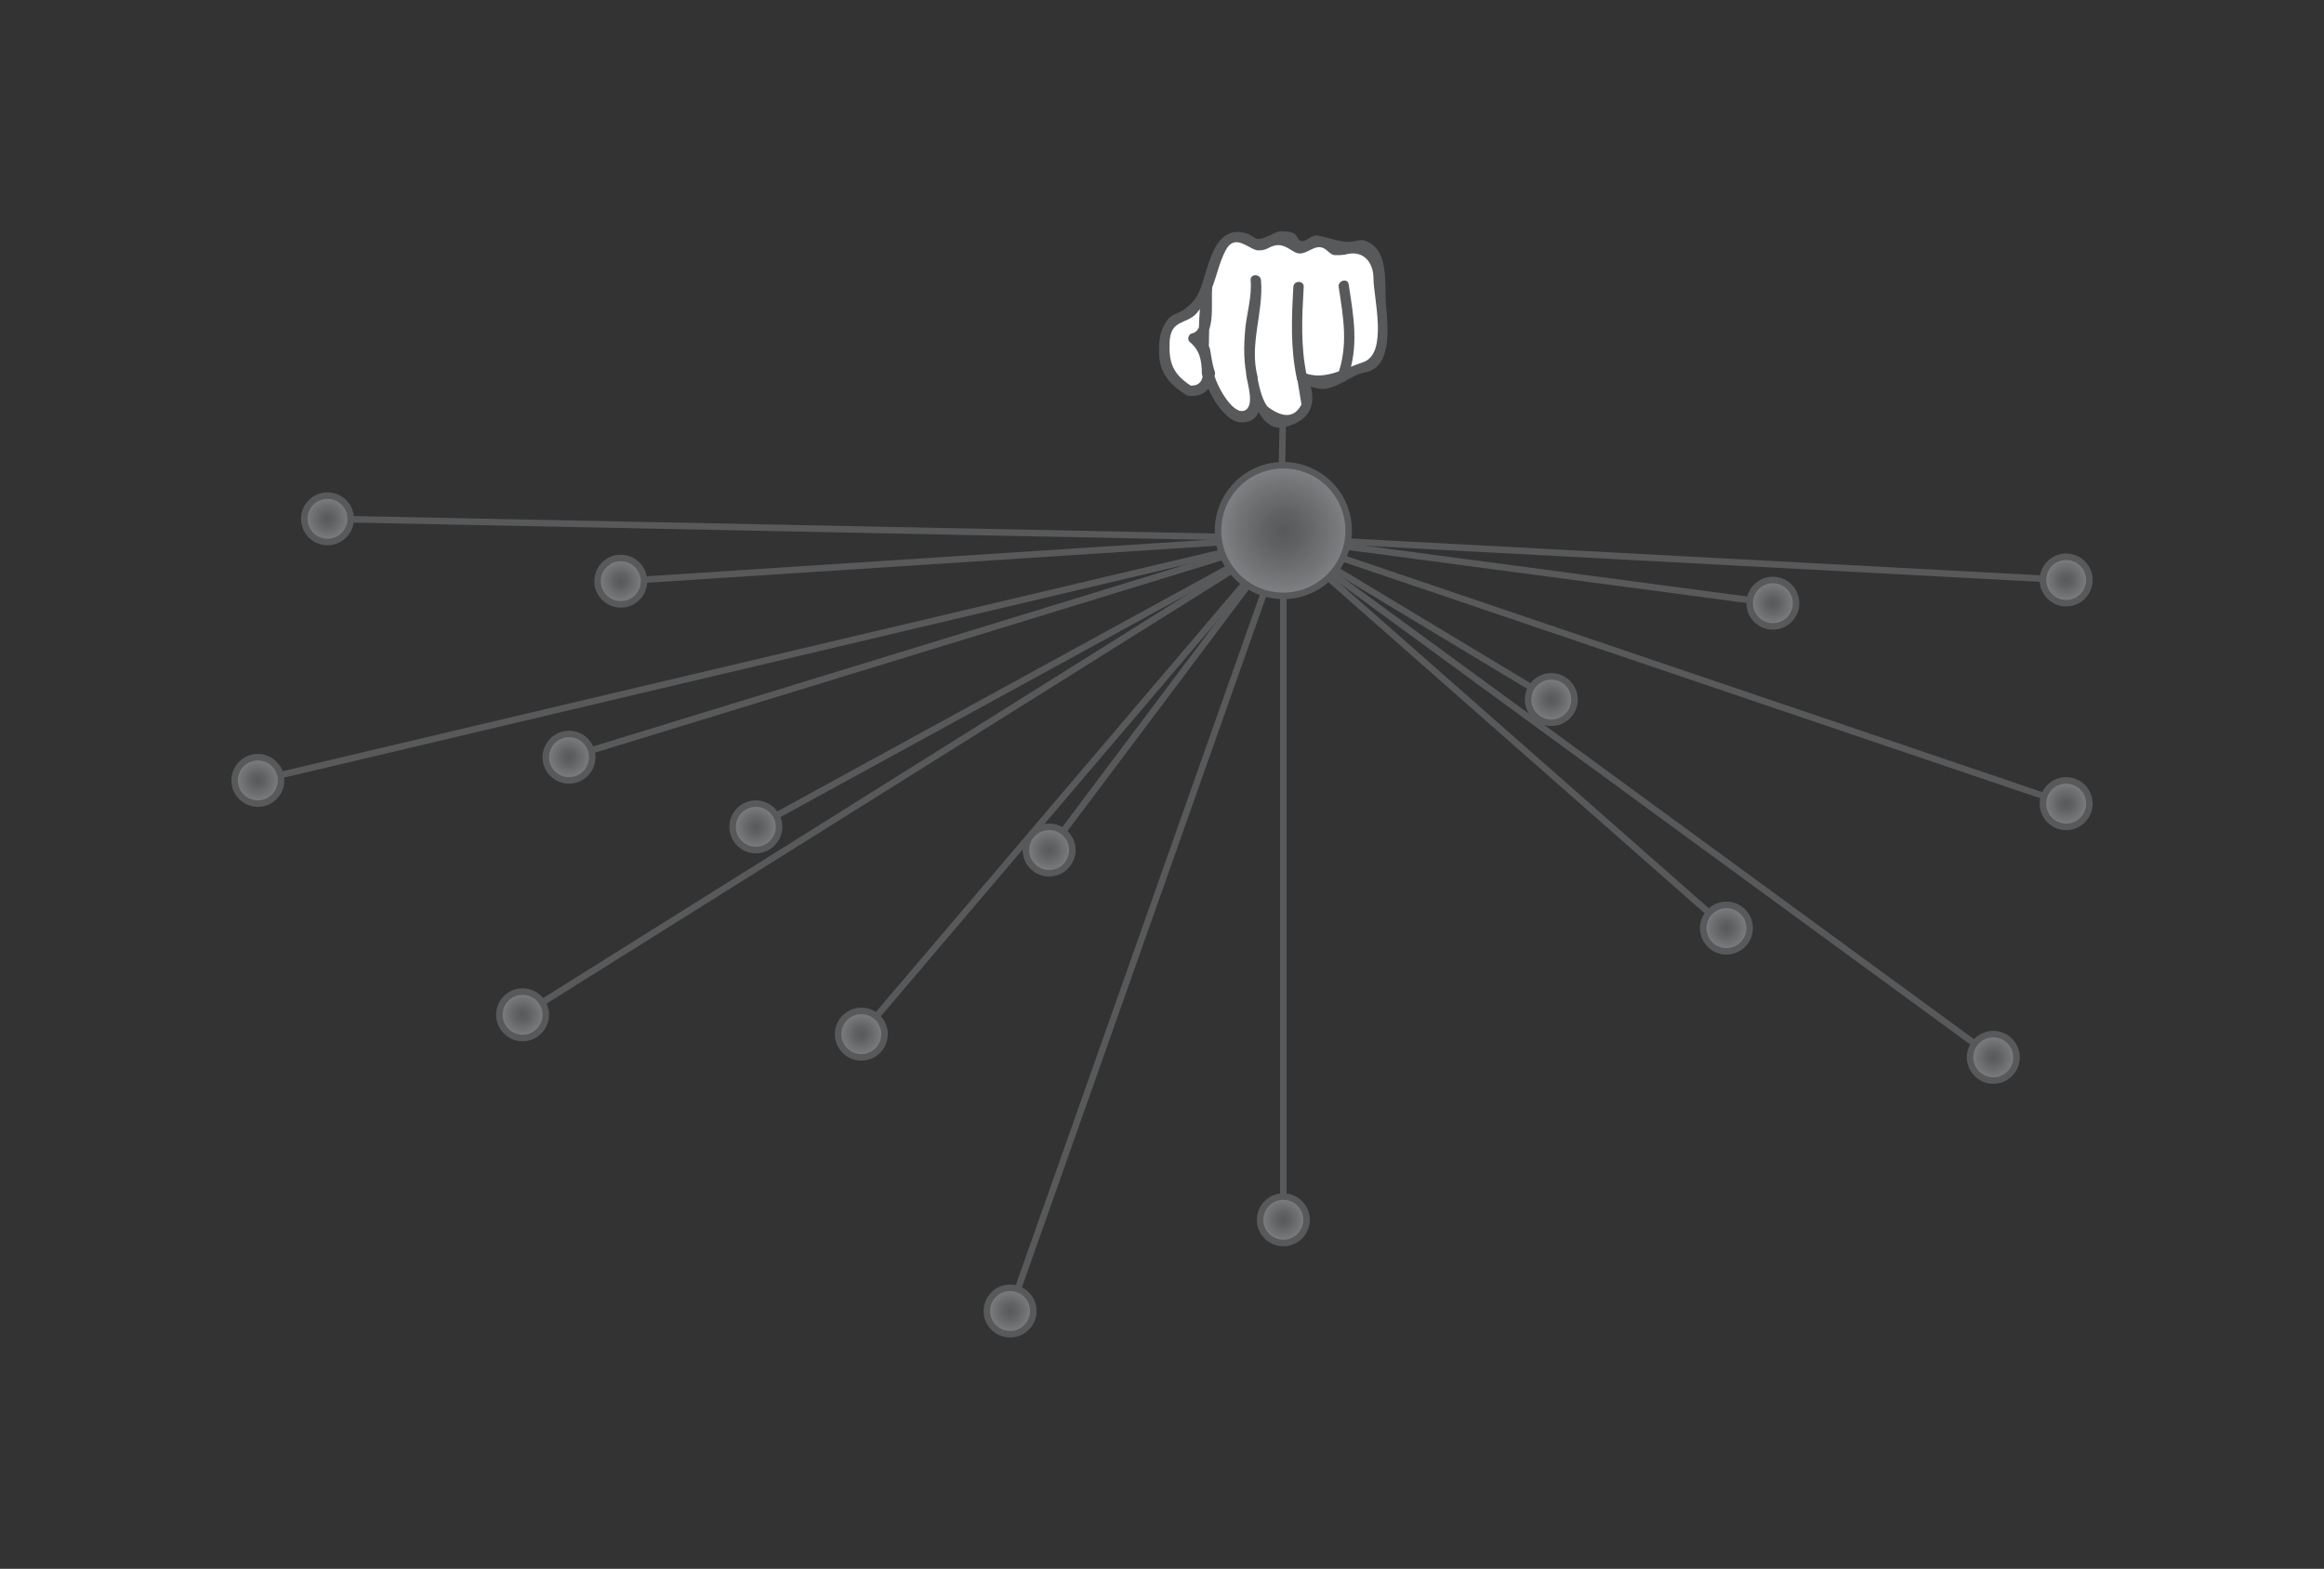 <?xml version="1.0" encoding="UTF-8" standalone="no"?>
<!-- Created with Inkscape (http://www.inkscape.org/) -->

<svg
   xmlns:dc="http://purl.org/dc/elements/1.1/"
   xmlns:cc="http://creativecommons.org/ns#"
   xmlns:rdf="http://www.w3.org/1999/02/22-rdf-syntax-ns#"
   xmlns:svg="http://www.w3.org/2000/svg"
   xmlns="http://www.w3.org/2000/svg"
   xmlns:sodipodi="http://sodipodi.sourceforge.net/DTD/sodipodi-0.dtd"
   xmlns:inkscape="http://www.inkscape.org/namespaces/inkscape"
   width="100.451mm"
   height="67.817mm"
   viewBox="0 0 355.927 240.295"
   id="svg6605"
   version="1.1"
   inkscape:version="0.91 r13725"
   sodipodi:docname="centralized-system.svg"
   inkscape:export-filename="/home/vveitas/repos/DistributedITGovernance/pictures/centralized-system.png"
   inkscape:export-xdpi="224.72333"
   inkscape:export-ydpi="224.72333">
  <rect x="0" y="0" width="355.927" height="240.295" fill="#333333" stroke="none"/>
  <defs
     id="defs6607">
    <radialGradient
       id="SVGID_153_"
       cx="77.636"
       cy="62.092"
       r="3.555"
       gradientUnits="userSpaceOnUse">
      <stop
         offset="0"
         style="stop-color:#58595B"
         id="stop4220" />
      <stop
         offset="0.279"
         style="stop-color:#606163"
         id="stop4222" />
      <stop
         offset="0.736"
         style="stop-color:#737577"
         id="stop4224" />
      <stop
         offset="1"
         style="stop-color:#808285"
         id="stop4226" />
    </radialGradient>
    <radialGradient
       id="SVGID_154_"
       cx="32.717"
       cy="52.537"
       r="3.556"
       gradientUnits="userSpaceOnUse">
      <stop
         offset="0"
         style="stop-color:#58595B"
         id="stop4231" />
      <stop
         offset="0.279"
         style="stop-color:#606163"
         id="stop4233" />
      <stop
         offset="0.736"
         style="stop-color:#737577"
         id="stop4235" />
      <stop
         offset="1"
         style="stop-color:#808285"
         id="stop4237" />
    </radialGradient>
    <radialGradient
       id="SVGID_155_"
       cx="69.706"
       cy="89.051"
       r="3.555"
       gradientUnits="userSpaceOnUse">
      <stop
         offset="0"
         style="stop-color:#58595B"
         id="stop4242" />
      <stop
         offset="0.279"
         style="stop-color:#606163"
         id="stop4244" />
      <stop
         offset="0.736"
         style="stop-color:#737577"
         id="stop4246" />
      <stop
         offset="1"
         style="stop-color:#808285"
         id="stop4248" />
    </radialGradient>
    <radialGradient
       id="SVGID_156_"
       cx="62.596"
       cy="128.506"
       r="3.556"
       gradientUnits="userSpaceOnUse">
      <stop
         offset="0"
         style="stop-color:#58595B"
         id="stop4253" />
      <stop
         offset="0.279"
         style="stop-color:#606163"
         id="stop4255" />
      <stop
         offset="0.736"
         style="stop-color:#737577"
         id="stop4257" />
      <stop
         offset="1"
         style="stop-color:#808285"
         id="stop4259" />
    </radialGradient>
    <radialGradient
       id="SVGID_157_"
       cx="143.238"
       cy="103.272"
       r="3.556"
       gradientUnits="userSpaceOnUse">
      <stop
         offset="0"
         style="stop-color:#58595B"
         id="stop4264" />
      <stop
         offset="0.279"
         style="stop-color:#606163"
         id="stop4266" />
      <stop
         offset="0.736"
         style="stop-color:#737577"
         id="stop4268" />
      <stop
         offset="1"
         style="stop-color:#808285"
         id="stop4270" />
    </radialGradient>
    <radialGradient
       id="SVGID_158_"
       cx="98.319"
       cy="99.718"
       r="3.555"
       gradientUnits="userSpaceOnUse">
      <stop
         offset="0"
         style="stop-color:#58595B"
         id="stop4275" />
      <stop
         offset="0.279"
         style="stop-color:#606163"
         id="stop4277" />
      <stop
         offset="0.736"
         style="stop-color:#737577"
         id="stop4279" />
      <stop
         offset="1"
         style="stop-color:#808285"
         id="stop4281" />
    </radialGradient>
    <radialGradient
       id="SVGID_159_"
       cx="179.106"
       cy="159.908"
       r="3.556"
       gradientUnits="userSpaceOnUse">
      <stop
         offset="0"
         style="stop-color:#58595B"
         id="stop4286" />
      <stop
         offset="0.279"
         style="stop-color:#606163"
         id="stop4288" />
      <stop
         offset="0.736"
         style="stop-color:#737577"
         id="stop4290" />
      <stop
         offset="1"
         style="stop-color:#808285"
         id="stop4292" />
    </radialGradient>
    <radialGradient
       id="SVGID_160_"
       cx="114.476"
       cy="131.47"
       r="3.556"
       gradientUnits="userSpaceOnUse">
      <stop
         offset="0"
         style="stop-color:#58595B"
         id="stop4297" />
      <stop
         offset="0.279"
         style="stop-color:#606163"
         id="stop4299" />
      <stop
         offset="0.736"
         style="stop-color:#737577"
         id="stop4301" />
      <stop
         offset="1"
         style="stop-color:#808285"
         id="stop4303" />
    </radialGradient>
    <radialGradient
       id="SVGID_161_"
       cx="299"
       cy="61.908"
       r="3.555"
       gradientUnits="userSpaceOnUse">
      <stop
         offset="0"
         style="stop-color:#58595B"
         id="stop4308" />
      <stop
         offset="0.279"
         style="stop-color:#606163"
         id="stop4310" />
      <stop
         offset="0.736"
         style="stop-color:#737577"
         id="stop4312" />
      <stop
         offset="1"
         style="stop-color:#808285"
         id="stop4314" />
    </radialGradient>
    <radialGradient
       id="SVGID_162_"
       cx="254.082"
       cy="65.463"
       r="3.556"
       gradientUnits="userSpaceOnUse">
      <stop
         offset="0"
         style="stop-color:#58595B"
         id="stop4319" />
      <stop
         offset="0.279"
         style="stop-color:#606163"
         id="stop4321" />
      <stop
         offset="0.736"
         style="stop-color:#737577"
         id="stop4323" />
      <stop
         offset="1"
         style="stop-color:#808285"
         id="stop4325" />
    </radialGradient>
    <radialGradient
       id="SVGID_163_"
       cx="246.971"
       cy="115.231"
       r="3.556"
       gradientUnits="userSpaceOnUse">
      <stop
         offset="0"
         style="stop-color:#58595B"
         id="stop4330" />
      <stop
         offset="0.279"
         style="stop-color:#606163"
         id="stop4332" />
      <stop
         offset="0.736"
         style="stop-color:#737577"
         id="stop4334" />
      <stop
         offset="1"
         style="stop-color:#808285"
         id="stop4336" />
    </radialGradient>
    <radialGradient
       id="SVGID_164_"
       cx="220.149"
       cy="80.221"
       r="3.555"
       gradientUnits="userSpaceOnUse">
      <stop
         offset="0"
         style="stop-color:#58595B"
         id="stop4341" />
      <stop
         offset="0.279"
         style="stop-color:#606163"
         id="stop4343" />
      <stop
         offset="0.736"
         style="stop-color:#737577"
         id="stop4345" />
      <stop
         offset="1"
         style="stop-color:#808285"
         id="stop4347" />
    </radialGradient>
    <radialGradient
       id="SVGID_165_"
       cx="137.26"
       cy="173.879"
       r="3.555"
       gradientUnits="userSpaceOnUse">
      <stop
         offset="0"
         style="stop-color:#58595B"
         id="stop4352" />
      <stop
         offset="0.279"
         style="stop-color:#606163"
         id="stop4354" />
      <stop
         offset="0.736"
         style="stop-color:#737577"
         id="stop4356" />
      <stop
         offset="1"
         style="stop-color:#808285"
         id="stop4358" />
    </radialGradient>
    <radialGradient
       id="SVGID_166_"
       cx="287.84"
       cy="135.025"
       r="3.555"
       gradientUnits="userSpaceOnUse">
      <stop
         offset="0"
         style="stop-color:#58595B"
         id="stop4363" />
      <stop
         offset="0.279"
         style="stop-color:#606163"
         id="stop4365" />
      <stop
         offset="0.736"
         style="stop-color:#737577"
         id="stop4367" />
      <stop
         offset="1"
         style="stop-color:#808285"
         id="stop4369" />
    </radialGradient>
    <radialGradient
       id="SVGID_167_"
       cx="22.05"
       cy="92.607"
       r="3.556"
       gradientUnits="userSpaceOnUse">
      <stop
         offset="0"
         style="stop-color:#58595B"
         id="stop4374" />
      <stop
         offset="0.279"
         style="stop-color:#606163"
         id="stop4376" />
      <stop
         offset="0.736"
         style="stop-color:#737577"
         id="stop4378" />
      <stop
         offset="1"
         style="stop-color:#808285"
         id="stop4380" />
    </radialGradient>
    <radialGradient
       id="SVGID_168_"
       cx="299"
       cy="96.163"
       r="3.556"
       gradientUnits="userSpaceOnUse">
      <stop
         offset="0"
         style="stop-color:#58595B"
         id="stop4385" />
      <stop
         offset="0.279"
         style="stop-color:#606163"
         id="stop4387" />
      <stop
         offset="0.736"
         style="stop-color:#737577"
         id="stop4389" />
      <stop
         offset="1"
         style="stop-color:#808285"
         id="stop4391" />
    </radialGradient>
    <radialGradient
       id="SVGID_169_"
       cx="178.958"
       cy="49.629"
       r="10.271"
       gradientTransform="matrix(0.974,0,0,0.974,4.856,6.012)"
       gradientUnits="userSpaceOnUse">
      <stop
         offset="0"
         style="stop-color:#58595B"
         id="stop4396" />
      <stop
         offset="0.279"
         style="stop-color:#606163"
         id="stop4398" />
      <stop
         offset="0.736"
         style="stop-color:#737577"
         id="stop4400" />
      <stop
         offset="1"
         style="stop-color:#808285"
         id="stop4402" />
    </radialGradient>
  </defs>
  <sodipodi:namedview
     id="base"
     pagecolor="#ffffff"
     bordercolor="#666666"
     borderopacity="1.0"
     inkscape:pageopacity="1"
     inkscape:pageshadow="2"
     inkscape:zoom="1.4"
     inkscape:cx="33.151418"
     inkscape:cy="50.019235"
     inkscape:document-units="px"
     inkscape:current-layer="layer1"
     showgrid="false"
     fit-margin-top="10"
     fit-margin-left="10"
     fit-margin-right="10"
     fit-margin-bottom="10"
     inkscape:window-width="1867"
     inkscape:window-height="1053"
     inkscape:window-x="1973"
     inkscape:window-y="27"
     inkscape:window-maximized="1" />
  <g
     inkscape:label="Layer 1"
     inkscape:groupmode="layer"
     id="layer1"
     transform="translate(-169.179,-49.736)">
    <g
       style="display:inline"
       id="g4139"
       transform="translate(186.617,76.664)">
      <line
         style="fill:none;stroke:#58595b;stroke-miterlimit:10"
         id="line4141"
         y2="56.093"
         x2="178.682"
         y1="26.763"
         x1="179.232"
         stroke-miterlimit="10" />
      <g
         id="g4143">
        <g
           id="g4145">
          <path
             style="fill:#ffffff"
             inkscape:connector-curvature="0"
             id="path4147"
             d="m 164.607,32.876 c -3.524,-2.036 -3.481,-3.517 -3.513,-4.371 -0.048,-0.654 -0.066,-0.267 -0.195,-1.067 -0.076,-1.224 -0.028,-1.06 0,-1.981 -0.043,-0.822 0.158,-1.174 0.333,-1.766 0.174,-0.486 0.443,-0.861 0.767,-1.165 0.324,-0.305 0.702,-0.54 1.095,-0.748 0.393,-0.209 0.795,-0.392 1.173,-0.591 0.375,-0.201 0.722,-0.418 1.002,-0.697 0.695,-0.661 1.18,-1.362 1.55,-2.096 0.365,-0.736 0.62,-1.505 0.852,-2.302 0.23,-0.796 0.444,-1.621 0.73,-2.468 0.287,-0.845 0.65,-1.712 1.184,-2.597 0.114,-0.191 0.22,-0.392 0.345,-0.583 0.123,-0.193 0.269,-0.378 0.46,-0.54 0.193,-0.16 0.436,-0.298 0.755,-0.395 0.32,-0.097 0.718,-0.153 1.222,-0.152 0.19,0 0.4,0.062 0.621,0.157 0.222,0.095 0.452,0.227 0.692,0.365 0.237,0.14 0.484,0.287 0.731,0.418 0.247,0.13 0.497,0.243 0.739,0.312 0.417,0.069 0.801,-0.017 1.171,-0.176 0.373,-0.159 0.733,-0.39 1.107,-0.607 0.375,-0.217 0.762,-0.422 1.186,-0.529 0.426,-0.106 0.885,-0.115 1.408,0.06 0.241,0.07 0.406,0.227 0.536,0.42 0.13,0.193 0.221,0.424 0.314,0.642 0.097,0.216 0.195,0.421 0.341,0.562 0.146,0.141 0.338,0.219 0.615,0.185 0.245,-0.036 0.454,-0.122 0.645,-0.236 0.191,-0.112 0.365,-0.252 0.54,-0.391 0.174,-0.14 0.348,-0.278 0.539,-0.392 0.191,-0.113 0.398,-0.2 0.644,-0.235 0.592,-0.035 1.001,0.078 1.318,0.256 0.318,0.179 0.542,0.422 0.769,0.649 0.229,0.226 0.453,0.434 0.771,0.542 0.317,0.109 0.726,0.118 1.316,-0.056 0.59,-0.174 1.113,-0.343 1.582,-0.468 0.467,-0.125 0.881,-0.206 1.255,-0.202 0.373,0.005 0.709,0.095 1.018,0.309 0.313,0.213 0.599,0.553 0.877,1.057 0.242,0.44 0.391,0.859 0.479,1.272 0.09,0.413 0.119,0.819 0.13,1.23 0.008,0.412 -0.005,0.83 -0.002,1.267 0.002,0.437 0.02,0.893 0.09,1.38 0.069,1.009 0.165,1.922 0.25,2.787 0.084,0.866 0.157,1.683 0.184,2.5 0.028,0.819 0.005,1.636 -0.102,2.501 -0.107,0.866 -0.298,1.779 -0.611,2.788 -0.277,1.009 -1.095,1.374 -1.983,1.585 -0.891,0.211 -1.852,0.268 -2.417,0.658 -0.52,0.501 -0.979,0.91 -1.504,1.277 -0.524,0.368 -1.102,0.478 -2.283,0.608 -1.111,-0.169 -1.342,-0.231 -1.709,-0.393 -0.366,-0.161 -0.562,0.04 -1.667,-0.563 1.438,2.735 1.088,3.365 0.271,5.445 -0.784,0.535 -2.102,1.312 -3.111,1.381 -2.316,-0.104 -3.766,-1.762 -4.888,-7.209 0.75,6.358 1.122,5.447 -1.564,6.457 -4.925,-3.239 -5.046,-7.076 -5.046,-7.076 0,0 0.121,3.837 -3.01,3.014" />
          <g
             id="g4149">
            <path
               style="fill:#58595b"
               inkscape:connector-curvature="0"
               id="path4151"
               d="m 165.007,32.192 c -2.849,-1.833 -3.458,-3.584 -3.316,-6.736 0.16,-3.521 2.586,-2.642 4.137,-4.407 1.008,-1.146 1.638,-2.17 2.229,-3.574 0.857,-2.032 1.165,-4.044 2.21,-6.049 1.353,-2.597 3.314,-0.427 4.671,-0.054 0.535,0.147 1.327,-0.007 1.781,-0.256 1.87,-1.025 2.657,-0.293 4.093,0.548 1.764,1.033 3.129,-1.789 4.909,-0.287 0.357,0.302 0.818,0.796 1.332,0.774 0.513,0.018 1.022,-0.01 1.527,-0.084 2.61,-0.772 4.34,0.994 4.336,3.702 -0.004,2.823 2.303,11.49 -1.591,12.778 -3.1,1.025 -5.909,2.897 -9.159,1.587 -0.718,-0.29 -1.15,0.615 -0.895,1.164 0.205,1.244 0.41,2.488 0.615,3.732 -1.068,2.036 -2.814,2.135 -5.238,0.299 -0.974,-1.363 -1.29,-3.43 -1.658,-5.024 -0.197,-0.858 -1.667,-0.684 -1.556,0.21 0.17,1.379 1.369,4.869 -0.324,5.458 -1.908,0.665 -4.581,-4.469 -4.702,-6.077 -0.076,-1.007 -1.578,-1.033 -1.584,0 -0.006,1.139 -0.271,2.424 -2.218,2.222 -1.016,-0.106 -1.006,1.479 0,1.584 2.512,0.261 3.788,-1.34 3.802,-3.806 -0.528,0 -1.056,0 -1.584,0 0.181,2.405 3.071,7.868 5.838,7.868 4.158,0 2.659,-4.806 2.356,-7.249 -0.519,0.07 -1.037,0.141 -1.556,0.21 0.528,2.293 1.978,8.733 5.862,7.763 4.397,-1.098 5.114,-4.122 3.314,-7.99 -0.298,0.388 -0.597,0.776 -0.895,1.164 1.045,0.421 2.643,1.135 3.797,0.956 2.413,-0.374 3.846,-2.08 6.204,-2.543 4.093,-0.805 3.36,-7.17 3.094,-10.138 -0.299,-3.351 0.652,-8.831 -3.423,-10.066 -0.403,-0.123 -1.662,0.199 -1.676,0.202 -1.57,0.252 -3.688,-0.603 -5.336,-0.923 -1.26,-0.245 -2.355,1.878 -3.164,0.227 -0.482,-0.985 -1.795,-0.836 -2.628,-0.872 -0.411,-0.018 -1.64,0.661 -1.585,0.637 -2.636,1.176 -1.948,0.085 -3.831,-0.392 -3.8,-0.962 -5.053,3.018 -5.946,5.917 -0.717,2.326 -0.974,4.16 -3.384,5.836 -0.78,0.542 -1.992,0.772 -2.552,1.624 -1.016,1.543 -1.207,2.617 -1.248,4.459 -0.075,3.373 1.36,5.186 4.141,6.975 0.863,0.554 1.657,-0.818 0.801,-1.369 l 0,0 z" />
          </g>
        </g>
        <g
           id="g4153">
          <path
             style="fill:#ffffff"
             inkscape:connector-curvature="0"
             id="path4155"
             d="m 174.384,30.961 c -0.292,-0.82 -0.341,-2.524 -0.458,-4.141 -0.126,-1.775 0.088,-2.387 0.18,-3.871 0.187,-2.598 1.159,-4.268 0.789,-6.959" />
          <g
             id="g4157">
            <path
               style="fill:#58595b"
               inkscape:connector-curvature="0"
               id="path4159"
               d="m 175.147,30.75 c -1.279,-5.083 0.953,-9.768 0.539,-14.76 -0.083,-1.011 -1.668,-1.019 -1.584,0 0.217,2.624 -0.641,5.153 -0.855,7.761 -0.201,2.441 -0.229,5.025 0.373,7.42 0.249,0.991 1.777,0.571 1.527,-0.421 l 0,0 z" />
          </g>
        </g>
        <g
           id="g4161">
          <path
             style="fill:#ffffff"
             inkscape:connector-curvature="0"
             id="path4163"
             d="m 181.946,30.899 c -0.54,-2.434 -0.54,-3.292 -0.817,-5.24 -0.278,-1.855 0.213,-6.7 0.306,-8.649" />
          <g
             id="g4165">
            <path
               style="fill:#58595b"
               inkscape:connector-curvature="0"
               id="path4167"
               d="m 182.71,30.689 c -0.982,-4.67 -0.746,-8.96 -0.483,-13.678 0.057,-1.021 -1.528,-1.016 -1.584,0 -0.27,4.855 -0.469,9.304 0.54,14.099 0.21,0.999 1.737,0.576 1.527,-0.421 l 0,0 z" />
          </g>
        </g>
        <g
           id="g4169">
          <path
             style="fill:#ffffff"
             inkscape:connector-curvature="0"
             id="path4171"
             d="m 188.162,30.835 c 0.908,-2.428 1.241,-3.748 1.188,-6.495 -0.054,-2.64 -0.631,-4.917 -1.002,-7.516" />
          <g
             id="g4173">
            <path
               style="fill:#58595b"
               inkscape:connector-curvature="0"
               id="path4175"
               d="m 188.926,31.046 c 1.789,-4.919 0.96,-9.393 0.187,-14.432 -0.154,-1.007 -1.681,-0.578 -1.527,0.421 0.731,4.767 1.503,8.942 -0.187,13.59 -0.351,0.962 1.181,1.373 1.527,0.421 l 0,0 z" />
          </g>
        </g>
        <g
           id="g4177">
          <path
             style="fill:#ffffff"
             inkscape:connector-curvature="0"
             id="path4179"
             d="m 167.424,30.278 c 0,-2.133 -0.229,-4.083 -2.084,-5.381 2.597,-0.186 1.808,-5.799 2.084,-7.747 -0.346,2.714 -0.51,5.984 -0.51,8.675 -0.277,-0.464 -0.371,-0.928 -0.371,-1.392 -0.093,0.093 -0.184,0.463 -0.184,0.649 0.926,0.649 0.926,3.897 1.483,5.103" />
          <g
             id="g4181">
            <path
               style="fill:#58595b"
               inkscape:connector-curvature="0"
               id="path4183"
               d="m 168.216,30.278 c -0.035,-2.359 -0.41,-4.389 -2.316,-5.941 -0.117,0.441 -0.233,0.883 -0.35,1.324 3.428,-0.678 2.412,-6.057 2.666,-8.51 0.106,-1.021 -1.466,-0.997 -1.584,0 -0.341,2.882 -0.493,5.773 -0.51,8.675 0.519,-0.07 1.037,-0.141 1.556,-0.21 -0.114,-0.394 -0.229,-0.788 -0.343,-1.181 -0.079,-0.677 -1.122,-1.211 -1.476,-0.4 -0.216,0.495 -0.492,1.148 -0.06,1.609 1.028,1.096 0.782,3.384 1.28,4.753 0.346,0.953 1.877,0.542 1.527,-0.421 -0.394,-1.084 -0.504,-2.246 -0.722,-3.374 -0.051,-0.267 -0.656,-1.773 -0.658,-1.768 -0.492,-0.133 -0.984,-0.267 -1.476,-0.4 0.091,0.78 0.092,0.864 0.399,1.602 0.325,0.782 1.55,0.749 1.556,-0.21 0.018,-2.901 0.168,-5.793 0.51,-8.675 -0.528,0 -1.056,0 -1.584,0 -0.167,1.606 0.633,6.56 -1.502,6.983 -0.555,0.11 -0.801,0.956 -0.35,1.324 1.58,1.288 1.823,2.885 1.852,4.821 0.016,1.02 1.6,1.021 1.585,-0.001 l 0,0 z" />
          </g>
        </g>
      </g>
      <g
         id="g4185">
        <line
           style="fill:none;stroke:#58595b;stroke-miterlimit:10"
           id="line4187"
           y2="55.5"
           x2="179.107"
           y1="128.506"
           x1="62.595"
           stroke-miterlimit="10" />
        <line
           style="fill:none;stroke:#58595b;stroke-miterlimit:10"
           id="line4189"
           y2="52.538"
           x2="32.717"
           y1="55.5"
           x1="179.107"
           stroke-miterlimit="10" />
        <line
           style="fill:none;stroke:#58595b;stroke-miterlimit:10"
           id="line4191"
           y2="62.093"
           x2="77.636"
           y1="55.5"
           x1="179.107"
           stroke-miterlimit="10" />
        <line
           style="fill:none;stroke:#58595b;stroke-miterlimit:10"
           id="line4193"
           y2="92.607"
           x2="22.05"
           y1="55.5"
           x1="179.107"
           stroke-miterlimit="10" />
        <line
           style="fill:none;stroke:#58595b;stroke-miterlimit:10"
           id="line4195"
           y2="89.051"
           x2="69.706"
           y1="55.5"
           x1="179.107"
           stroke-miterlimit="10" />
        <line
           style="fill:none;stroke:#58595b;stroke-miterlimit:10"
           id="line4197"
           y2="99.719"
           x2="98.319"
           y1="55.5"
           x1="179.107"
           stroke-miterlimit="10" />
        <line
           style="fill:none;stroke:#58595b;stroke-miterlimit:10"
           id="line4199"
           y2="131.47"
           x2="114.476"
           y1="55.5"
           x1="179.107"
           stroke-miterlimit="10" />
        <line
           style="fill:none;stroke:#58595b;stroke-miterlimit:10"
           id="line4201"
           y2="103.273"
           x2="143.238"
           y1="55.5"
           x1="179.107"
           stroke-miterlimit="10" />
        <line
           style="fill:none;stroke:#58595b;stroke-miterlimit:10"
           id="line4203"
           y2="156.352"
           x2="179.107"
           y1="55.5"
           x1="179.107"
           stroke-miterlimit="10" />
        <line
           style="fill:none;stroke:#58595b;stroke-miterlimit:10"
           id="line4205"
           y2="80.221"
           x2="220.149"
           y1="55.5"
           x1="179.107"
           stroke-miterlimit="10" />
        <line
           style="fill:none;stroke:#58595b;stroke-miterlimit:10"
           id="line4207"
           y2="65.462"
           x2="254.082"
           y1="55.5"
           x1="179.107"
           stroke-miterlimit="10" />
        <line
           style="fill:none;stroke:#58595b;stroke-miterlimit:10"
           id="line4209"
           y2="115.231"
           x2="246.971"
           y1="55.5"
           x1="179.107"
           stroke-miterlimit="10" />
        <line
           style="fill:none;stroke:#58595b;stroke-miterlimit:10"
           id="line4211"
           y2="135.024"
           x2="287.84"
           y1="55.5"
           x1="179.107"
           stroke-miterlimit="10" />
        <line
           style="fill:none;stroke:#58595b;stroke-miterlimit:10"
           id="line4213"
           y2="61.907"
           x2="299"
           y1="55.5"
           x1="179.107"
           stroke-miterlimit="10" />
        <line
           style="fill:none;stroke:#58595b;stroke-miterlimit:10"
           id="line4215"
           y2="173.878"
           x2="137.26"
           y1="55.5"
           x1="179.107"
           stroke-miterlimit="10" />
        <line
           style="fill:none;stroke:#58595b;stroke-miterlimit:10"
           id="line4217"
           y2="96.164"
           x2="299"
           y1="55.5"
           x1="179.107"
           stroke-miterlimit="10" />
        <radialGradient
           gradientUnits="userSpaceOnUse"
           r="3.555"
           cy="62.092"
           cx="77.636"
           id="radialGradient22198">
          <stop
             id="stop22200"
             style="stop-color:#58595B"
             offset="0" />
          <stop
             id="stop22202"
             style="stop-color:#606163"
             offset="0.279" />
          <stop
             id="stop22204"
             style="stop-color:#737577"
             offset="0.736" />
          <stop
             id="stop22206"
             style="stop-color:#808285"
             offset="1" />
        </radialGradient>
        <circle
           style="fill:url(#SVGID_153_);stroke:#58595b;stroke-miterlimit:10"
           id="circle4228"
           r="3.555"
           cy="62.09"
           cx="77.636"
           stroke-miterlimit="10" />
        <radialGradient
           gradientUnits="userSpaceOnUse"
           r="3.556"
           cy="52.537"
           cx="32.717"
           id="radialGradient22209">
          <stop
             id="stop22211"
             style="stop-color:#58595B"
             offset="0" />
          <stop
             id="stop22213"
             style="stop-color:#606163"
             offset="0.279" />
          <stop
             id="stop22215"
             style="stop-color:#737577"
             offset="0.736" />
          <stop
             id="stop22217"
             style="stop-color:#808285"
             offset="1" />
        </radialGradient>
        <circle
           style="fill:url(#SVGID_154_);stroke:#58595b;stroke-miterlimit:10"
           id="circle4239"
           r="3.555"
           cy="52.538"
           cx="32.717"
           stroke-miterlimit="10" />
        <radialGradient
           gradientUnits="userSpaceOnUse"
           r="3.555"
           cy="89.051"
           cx="69.706"
           id="radialGradient22220">
          <stop
             id="stop22222"
             style="stop-color:#58595B"
             offset="0" />
          <stop
             id="stop22224"
             style="stop-color:#606163"
             offset="0.279" />
          <stop
             id="stop22226"
             style="stop-color:#737577"
             offset="0.736" />
          <stop
             id="stop22228"
             style="stop-color:#808285"
             offset="1" />
        </radialGradient>
        <circle
           style="fill:url(#SVGID_155_);stroke:#58595b;stroke-miterlimit:10"
           id="circle4250"
           r="3.555"
           cy="89.051"
           cx="69.706"
           stroke-miterlimit="10" />
        <radialGradient
           gradientUnits="userSpaceOnUse"
           r="3.556"
           cy="128.506"
           cx="62.596"
           id="radialGradient22231">
          <stop
             id="stop22233"
             style="stop-color:#58595B"
             offset="0" />
          <stop
             id="stop22235"
             style="stop-color:#606163"
             offset="0.279" />
          <stop
             id="stop22237"
             style="stop-color:#737577"
             offset="0.736" />
          <stop
             id="stop22239"
             style="stop-color:#808285"
             offset="1" />
        </radialGradient>
        <circle
           style="fill:url(#SVGID_156_);stroke:#58595b;stroke-miterlimit:10"
           id="circle4261"
           r="3.555"
           cy="128.506"
           cx="62.595"
           stroke-miterlimit="10" />
        <radialGradient
           gradientUnits="userSpaceOnUse"
           r="3.556"
           cy="103.272"
           cx="143.238"
           id="radialGradient22242">
          <stop
             id="stop22244"
             style="stop-color:#58595B"
             offset="0" />
          <stop
             id="stop22246"
             style="stop-color:#606163"
             offset="0.279" />
          <stop
             id="stop22248"
             style="stop-color:#737577"
             offset="0.736" />
          <stop
             id="stop22250"
             style="stop-color:#808285"
             offset="1" />
        </radialGradient>
        <circle
           style="fill:url(#SVGID_157_);stroke:#58595b;stroke-miterlimit:10"
           id="circle4272"
           r="3.555"
           cy="103.273"
           cx="143.238"
           stroke-miterlimit="10" />
        <radialGradient
           gradientUnits="userSpaceOnUse"
           r="3.555"
           cy="99.718"
           cx="98.319"
           id="radialGradient22253">
          <stop
             id="stop22255"
             style="stop-color:#58595B"
             offset="0" />
          <stop
             id="stop22257"
             style="stop-color:#606163"
             offset="0.279" />
          <stop
             id="stop22259"
             style="stop-color:#737577"
             offset="0.736" />
          <stop
             id="stop22261"
             style="stop-color:#808285"
             offset="1" />
        </radialGradient>
        <path
           inkscape:connector-curvature="0"
           style="fill:url(#SVGID_158_);stroke:#58595b;stroke-miterlimit:10"
           id="path4283"
           d="m 101.874,99.716 c 0,1.966 -1.591,3.557 -3.555,3.557 -1.964,0 -3.556,-1.591 -3.556,-3.557 0,-1.96 1.592,-3.553 3.556,-3.553 1.964,0.001 3.555,1.593 3.555,3.553 z"
           stroke-miterlimit="10" />
        <radialGradient
           gradientUnits="userSpaceOnUse"
           r="3.556"
           cy="159.908"
           cx="179.106"
           id="radialGradient22264">
          <stop
             id="stop22266"
             style="stop-color:#58595B"
             offset="0" />
          <stop
             id="stop22268"
             style="stop-color:#606163"
             offset="0.279" />
          <stop
             id="stop22270"
             style="stop-color:#737577"
             offset="0.736" />
          <stop
             id="stop22272"
             style="stop-color:#808285"
             offset="1" />
        </radialGradient>
        <circle
           style="fill:url(#SVGID_159_);stroke:#58595b;stroke-miterlimit:10"
           id="circle4294"
           r="3.555"
           cy="159.908"
           cx="179.107"
           stroke-miterlimit="10" />
        <radialGradient
           gradientUnits="userSpaceOnUse"
           r="3.556"
           cy="131.47"
           cx="114.476"
           id="radialGradient22275">
          <stop
             id="stop22277"
             style="stop-color:#58595B"
             offset="0" />
          <stop
             id="stop22279"
             style="stop-color:#606163"
             offset="0.279" />
          <stop
             id="stop22281"
             style="stop-color:#737577"
             offset="0.736" />
          <stop
             id="stop22283"
             style="stop-color:#808285"
             offset="1" />
        </radialGradient>
        <circle
           style="fill:url(#SVGID_160_);stroke:#58595b;stroke-miterlimit:10"
           id="circle4305"
           r="3.555"
           cy="131.47"
           cx="114.476"
           stroke-miterlimit="10" />
        <radialGradient
           gradientUnits="userSpaceOnUse"
           r="3.555"
           cy="61.908"
           cx="299"
           id="radialGradient22286">
          <stop
             id="stop22288"
             style="stop-color:#58595B"
             offset="0" />
          <stop
             id="stop22290"
             style="stop-color:#606163"
             offset="0.279" />
          <stop
             id="stop22292"
             style="stop-color:#737577"
             offset="0.736" />
          <stop
             id="stop22294"
             style="stop-color:#808285"
             offset="1" />
        </radialGradient>
        <circle
           style="fill:url(#SVGID_161_);stroke:#58595b;stroke-miterlimit:10"
           id="circle4316"
           r="3.556"
           cy="61.907"
           cx="299"
           stroke-miterlimit="10" />
        <radialGradient
           gradientUnits="userSpaceOnUse"
           r="3.556"
           cy="65.463"
           cx="254.082"
           id="radialGradient22297">
          <stop
             id="stop22299"
             style="stop-color:#58595B"
             offset="0" />
          <stop
             id="stop22301"
             style="stop-color:#606163"
             offset="0.279" />
          <stop
             id="stop22303"
             style="stop-color:#737577"
             offset="0.736" />
          <stop
             id="stop22305"
             style="stop-color:#808285"
             offset="1" />
        </radialGradient>
        <circle
           style="fill:url(#SVGID_162_);stroke:#58595b;stroke-miterlimit:10"
           id="circle4327"
           r="3.555"
           cy="65.462"
           cx="254.082"
           stroke-miterlimit="10" />
        <radialGradient
           gradientUnits="userSpaceOnUse"
           r="3.556"
           cy="115.231"
           cx="246.971"
           id="radialGradient22308">
          <stop
             id="stop22310"
             style="stop-color:#58595B"
             offset="0" />
          <stop
             id="stop22312"
             style="stop-color:#606163"
             offset="0.279" />
          <stop
             id="stop22314"
             style="stop-color:#737577"
             offset="0.736" />
          <stop
             id="stop22316"
             style="stop-color:#808285"
             offset="1" />
        </radialGradient>
        <circle
           style="fill:url(#SVGID_163_);stroke:#58595b;stroke-miterlimit:10"
           id="circle4338"
           r="3.555"
           cy="115.231"
           cx="246.971"
           stroke-miterlimit="10" />
        <radialGradient
           gradientUnits="userSpaceOnUse"
           r="3.555"
           cy="80.221"
           cx="220.149"
           id="radialGradient22319">
          <stop
             id="stop22321"
             style="stop-color:#58595B"
             offset="0" />
          <stop
             id="stop22323"
             style="stop-color:#606163"
             offset="0.279" />
          <stop
             id="stop22325"
             style="stop-color:#737577"
             offset="0.736" />
          <stop
             id="stop22327"
             style="stop-color:#808285"
             offset="1" />
        </radialGradient>
        <circle
           style="fill:url(#SVGID_164_);stroke:#58595b;stroke-miterlimit:10"
           id="circle4349"
           r="3.555"
           cy="80.221"
           cx="220.149"
           stroke-miterlimit="10" />
        <radialGradient
           gradientUnits="userSpaceOnUse"
           r="3.555"
           cy="173.879"
           cx="137.26"
           id="radialGradient22330">
          <stop
             id="stop22332"
             style="stop-color:#58595B"
             offset="0" />
          <stop
             id="stop22334"
             style="stop-color:#606163"
             offset="0.279" />
          <stop
             id="stop22336"
             style="stop-color:#737577"
             offset="0.736" />
          <stop
             id="stop22338"
             style="stop-color:#808285"
             offset="1" />
        </radialGradient>
        <circle
           style="fill:url(#SVGID_165_);stroke:#58595b;stroke-miterlimit:10"
           id="circle4360"
           r="3.556"
           cy="173.878"
           cx="137.26"
           stroke-miterlimit="10" />
        <radialGradient
           gradientUnits="userSpaceOnUse"
           r="3.555"
           cy="135.025"
           cx="287.84"
           id="radialGradient22341">
          <stop
             id="stop22343"
             style="stop-color:#58595B"
             offset="0" />
          <stop
             id="stop22345"
             style="stop-color:#606163"
             offset="0.279" />
          <stop
             id="stop22347"
             style="stop-color:#737577"
             offset="0.736" />
          <stop
             id="stop22349"
             style="stop-color:#808285"
             offset="1" />
        </radialGradient>
        <circle
           style="fill:url(#SVGID_166_);stroke:#58595b;stroke-miterlimit:10"
           id="circle4371"
           r="3.556"
           cy="135.024"
           cx="287.84"
           stroke-miterlimit="10" />
        <radialGradient
           gradientUnits="userSpaceOnUse"
           r="3.556"
           cy="92.607"
           cx="22.05"
           id="radialGradient22352">
          <stop
             id="stop22354"
             style="stop-color:#58595B"
             offset="0" />
          <stop
             id="stop22356"
             style="stop-color:#606163"
             offset="0.279" />
          <stop
             id="stop22358"
             style="stop-color:#737577"
             offset="0.736" />
          <stop
             id="stop22360"
             style="stop-color:#808285"
             offset="1" />
        </radialGradient>
        <circle
           style="fill:url(#SVGID_167_);stroke:#58595b;stroke-miterlimit:10"
           id="circle4382"
           r="3.555"
           cy="92.607"
           cx="22.05"
           stroke-miterlimit="10" />
        <radialGradient
           gradientUnits="userSpaceOnUse"
           r="3.556"
           cy="96.163"
           cx="299"
           id="radialGradient22363">
          <stop
             id="stop22365"
             style="stop-color:#58595B"
             offset="0" />
          <stop
             id="stop22367"
             style="stop-color:#606163"
             offset="0.279" />
          <stop
             id="stop22369"
             style="stop-color:#737577"
             offset="0.736" />
          <stop
             id="stop22371"
             style="stop-color:#808285"
             offset="1" />
        </radialGradient>
        <circle
           style="fill:url(#SVGID_168_);stroke:#58595b;stroke-miterlimit:10"
           id="circle4393"
           r="3.556"
           cy="96.164"
           cx="299"
           stroke-miterlimit="10" />
      </g>
      <radialGradient
         gradientUnits="userSpaceOnUse"
         gradientTransform="matrix(0.974,0,0,0.974,4.856,6.012)"
         r="10.271"
         cy="49.629"
         cx="178.958"
         id="radialGradient22374">
        <stop
           id="stop22376"
           style="stop-color:#58595B"
           offset="0" />
        <stop
           id="stop22378"
           style="stop-color:#606163"
           offset="0.279" />
        <stop
           id="stop22380"
           style="stop-color:#737577"
           offset="0.736" />
        <stop
           id="stop22382"
           style="stop-color:#808285"
           offset="1" />
      </radialGradient>
      <circle
         style="fill:url(#SVGID_169_);stroke:#58595b;stroke-miterlimit:10"
         id="circle4404"
         r="10.001"
         cy="54.336"
         cx="179.108"
         stroke-miterlimit="10" />
    </g>
  </g>
</svg>
